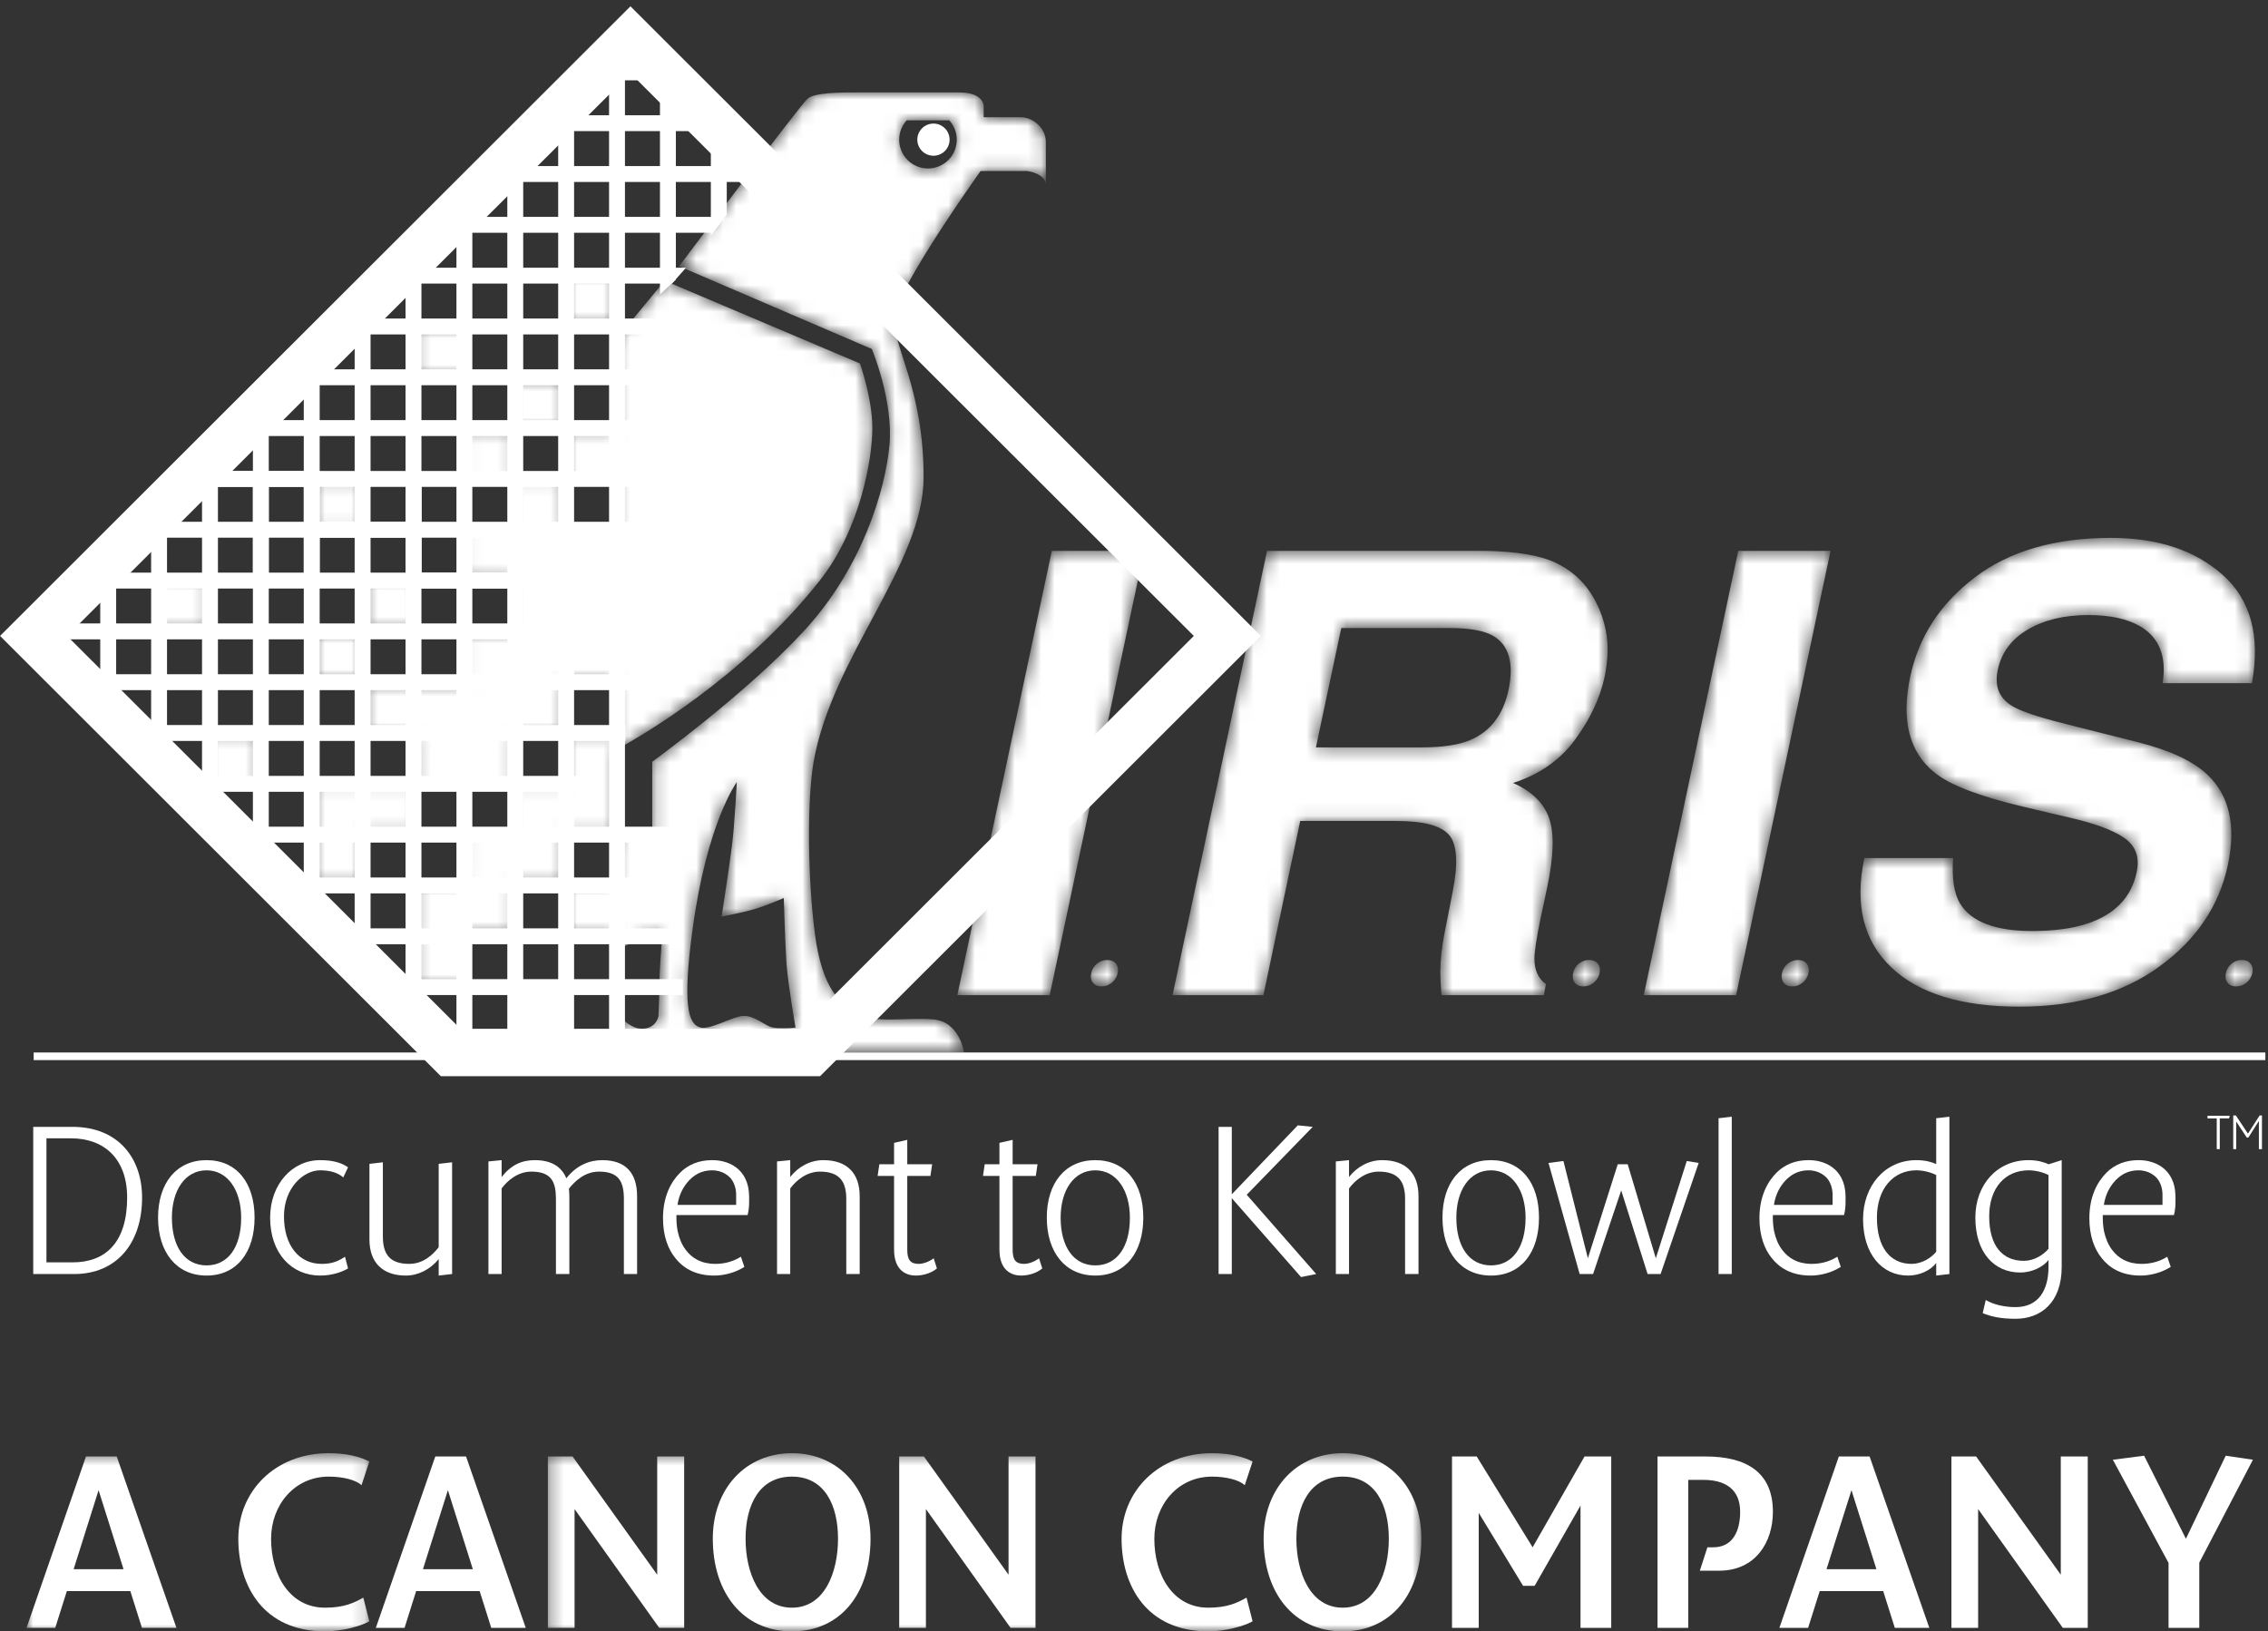 <svg width="171" height="123" viewBox="0 0 171 123" fill="none" xmlns="http://www.w3.org/2000/svg">
<rect x="0" y="0" width="171" height="123" fill="#333333" stroke="none"/>
<path fill-rule="evenodd" clip-rule="evenodd" d="M5.476 95.187C7.955 95.187 9.587 93.688 9.587 90.299C9.587 87.365 7.84 85.834 5.361 85.834H3.502V95.187H5.476ZM2.506 84.969H5.459C8.95 84.969 10.713 87.365 10.713 90.299C10.713 93.753 8.788 96.067 5.59 96.067H2.506V84.969Z" fill="white"/>
<path fill-rule="evenodd" clip-rule="evenodd" d="M15.573 95.415C17.204 95.415 18.183 94.031 18.183 91.814C18.183 89.777 17.187 88.246 15.573 88.246C13.941 88.246 12.961 89.777 12.961 91.814C12.961 94.014 13.941 95.415 15.573 95.415ZM15.573 96.182C13.305 96.182 11.917 94.422 11.917 91.814C11.917 89.206 13.305 87.479 15.573 87.479C17.857 87.479 19.194 89.206 19.194 91.814C19.194 94.422 17.857 96.182 15.573 96.182Z" fill="white"/>
<path fill-rule="evenodd" clip-rule="evenodd" d="M24.136 96.182C22.015 96.182 20.367 94.536 20.367 91.814C20.367 89.32 22.015 87.479 24.136 87.479C25.132 87.479 25.767 87.691 26.241 88.017L25.882 88.782C25.475 88.425 24.887 88.246 24.136 88.246C22.896 88.246 21.411 89.549 21.411 91.716C21.411 93.884 22.521 95.301 24.251 95.301C25.034 95.301 25.491 95.105 26.012 94.763L26.241 95.643C25.898 95.855 25.132 96.182 24.136 96.182Z" fill="white"/>
<path fill-rule="evenodd" clip-rule="evenodd" d="M30.596 96.182C28.85 96.182 27.855 95.203 27.855 93.46V87.756L28.867 87.642V93.231C28.867 94.536 29.355 95.301 30.857 95.301C31.885 95.301 32.602 94.65 33.076 94.047V87.756L34.087 87.642V96.067L33.076 96.182V94.942C32.439 95.709 31.558 96.182 30.596 96.182Z" fill="white"/>
<path fill-rule="evenodd" clip-rule="evenodd" d="M36.826 87.577L37.821 87.479V88.75C38.539 87.838 39.338 87.479 40.317 87.479C41.525 87.479 42.324 87.936 42.699 88.847C43.466 87.871 44.428 87.479 45.407 87.479C47.17 87.479 48.035 88.442 48.035 90.201V96.067H47.039V90.413C47.039 89.108 46.664 88.344 45.163 88.344C44.136 88.344 43.384 89.01 42.895 89.63C42.912 89.826 42.928 90.005 42.928 90.201V96.067H41.916V90.413C41.916 89.108 41.573 88.344 40.057 88.344C39.061 88.344 38.261 89.01 37.821 89.614V96.067H36.826V87.577Z" fill="white"/>
<path fill-rule="evenodd" clip-rule="evenodd" d="M55.503 90.087C55.503 89.581 55.34 89.141 55.079 88.831C54.949 88.701 54.524 88.246 53.676 88.246C53.3 88.246 52.958 88.327 52.632 88.49C52.322 88.652 52.028 88.896 51.784 89.206C51.408 89.679 51.179 90.218 51.081 90.852H55.503V90.087ZM53.839 96.182C52.354 96.182 51.441 95.546 50.902 94.844C50.38 94.194 49.988 93.215 49.988 91.863C49.988 90.234 50.576 89.125 51.278 88.425C51.913 87.789 52.73 87.479 53.693 87.479C54.818 87.479 55.471 87.952 55.781 88.278C56.466 89.01 56.482 89.875 56.482 90.413C56.482 90.852 56.482 91.162 56.368 91.618H51V91.814C51 92.173 51.032 92.516 51.098 92.856C51.212 93.362 51.392 93.835 51.702 94.243C52.175 94.877 52.877 95.301 53.937 95.301C54.443 95.301 55.16 95.203 55.863 94.763L56.123 95.529C55.52 95.904 54.982 96.035 54.737 96.084C54.443 96.149 54.149 96.182 53.839 96.182Z" fill="white"/>
<path fill-rule="evenodd" clip-rule="evenodd" d="M58.586 87.577L59.581 87.479V88.75C60.184 87.969 61.098 87.479 62.077 87.479C63.84 87.479 64.818 88.442 64.818 90.201V96.067H63.807V90.413C63.807 89.108 63.317 88.344 61.816 88.344C60.821 88.344 60.021 89.01 59.581 89.614V96.067H58.586V87.577Z" fill="white"/>
<path fill-rule="evenodd" clip-rule="evenodd" d="M69.041 96.182C68.389 96.182 67.41 95.856 67.41 94.227V88.668H66.17L66.3 87.789H67.41V86.176L68.405 85.948V87.789H70.281L70.15 88.668H68.405V94.227C68.405 94.991 68.634 95.301 69.27 95.301C69.662 95.301 70.134 95.089 70.396 94.877L70.641 95.644C70.265 95.97 69.645 96.182 69.041 96.182Z" fill="white"/>
<path fill-rule="evenodd" clip-rule="evenodd" d="M76.986 96.182C76.333 96.182 75.354 95.856 75.354 94.227V88.668H74.114L74.245 87.789H75.354V86.176L76.35 85.948V87.789H78.226L78.095 88.668H76.35V94.227C76.35 94.991 76.578 95.301 77.214 95.301C77.606 95.301 78.079 95.089 78.34 94.877L78.585 95.644C78.209 95.97 77.59 96.182 76.986 96.182Z" fill="white"/>
<path fill-rule="evenodd" clip-rule="evenodd" d="M82.58 95.415C84.211 95.415 85.19 94.031 85.19 91.814C85.19 89.777 84.195 88.246 82.58 88.246C80.948 88.246 79.969 89.777 79.969 91.814C79.969 94.014 80.948 95.415 82.58 95.415ZM82.58 96.182C80.312 96.182 78.925 94.422 78.925 91.814C78.925 89.206 80.312 87.479 82.58 87.479C84.864 87.479 86.201 89.206 86.201 91.814C86.201 94.422 84.864 96.182 82.58 96.182Z" fill="white"/>
<path fill-rule="evenodd" clip-rule="evenodd" d="M92.873 90.348V96.067H91.878V84.969H92.873V90.054L97.849 84.855L98.975 84.969L93.999 90.087L99.236 96.067L98.094 96.296L92.873 90.348Z" fill="white"/>
<path fill-rule="evenodd" clip-rule="evenodd" d="M100.718 87.577L101.713 87.479V88.75C102.317 87.969 103.23 87.479 104.209 87.479C105.972 87.479 106.951 88.442 106.951 90.201V96.067H105.939V90.413C105.939 89.108 105.449 88.344 103.949 88.344C102.954 88.344 102.153 89.01 101.713 89.614V96.067H100.718V87.577Z" fill="white"/>
<path fill-rule="evenodd" clip-rule="evenodd" d="M112.414 95.415C114.045 95.415 115.024 94.031 115.024 91.814C115.024 89.777 114.028 88.246 112.414 88.246C110.782 88.246 109.803 89.777 109.803 91.814C109.803 94.014 110.782 95.415 112.414 95.415ZM112.414 96.182C110.146 96.182 108.758 94.422 108.758 91.814C108.758 89.206 110.146 87.479 112.414 87.479C114.698 87.479 116.035 89.206 116.035 91.814C116.035 94.422 114.698 96.182 112.414 96.182Z" fill="white"/>
<path fill-rule="evenodd" clip-rule="evenodd" d="M116.752 87.691L117.877 87.544L119.721 94.877L121.973 87.789H122.723L124.844 94.877L127.177 87.544L128.075 87.691L125.203 96.067H124.224L122.234 89.761L120.113 96.067H119.101L116.752 87.691Z" fill="white"/>
<path fill-rule="evenodd" clip-rule="evenodd" d="M129.574 84.319L130.569 84.205V96.067H129.574V84.319Z" fill="white"/>
<path fill-rule="evenodd" clip-rule="evenodd" d="M138.171 90.087C138.171 89.581 138.007 89.141 137.746 88.831C137.616 88.701 137.192 88.246 136.343 88.246C135.968 88.246 135.625 88.327 135.299 88.49C134.989 88.652 134.695 88.896 134.451 89.206C134.075 89.679 133.847 90.218 133.749 90.852H138.171V90.087ZM136.507 96.182C135.022 96.182 134.108 95.546 133.569 94.844C133.048 94.194 132.656 93.215 132.656 91.863C132.656 90.234 133.243 89.125 133.945 88.425C134.581 87.789 135.397 87.479 136.36 87.479C137.486 87.479 138.138 87.952 138.448 88.278C139.133 89.01 139.15 89.875 139.15 90.413C139.15 90.852 139.15 91.162 139.035 91.618H133.667V91.814C133.667 92.173 133.7 92.516 133.765 92.856C133.879 93.362 134.059 93.835 134.369 94.243C134.842 94.877 135.544 95.301 136.605 95.301C137.11 95.301 137.828 95.203 138.53 94.763L138.79 95.529C138.187 95.904 137.649 96.035 137.404 96.084C137.11 96.149 136.816 96.182 136.507 96.182Z" fill="white"/>
<path fill-rule="evenodd" clip-rule="evenodd" d="M144.124 95.301C144.891 95.301 145.593 94.86 145.984 94.389V88.603C145.577 88.393 145.005 88.246 144.484 88.246C142.737 88.246 141.514 89.647 141.514 91.814C141.514 94.031 142.493 95.301 144.124 95.301ZM143.863 96.182C141.873 96.182 140.469 94.536 140.469 91.928C140.469 89.418 142.118 87.479 144.484 87.479C145.185 87.479 145.641 87.626 145.984 87.773V84.319L146.979 84.205V96.067L145.984 96.182V95.236C145.577 95.774 144.76 96.182 143.863 96.182Z" fill="white"/>
<path fill-rule="evenodd" clip-rule="evenodd" d="M152.59 95.072C153.356 95.072 154.059 94.634 154.451 94.161V88.603C154.043 88.392 153.471 88.246 152.95 88.246C151.204 88.246 149.979 89.549 149.979 91.716C149.979 93.916 150.959 95.072 152.59 95.072ZM151.97 99.44C150.845 99.44 150.126 99.277 149.49 99.016L149.719 98.023C150.29 98.365 151.105 98.561 151.97 98.561C153.7 98.561 154.451 97.272 154.451 95.529V95.007C154.059 95.529 153.194 95.953 152.329 95.953C150.339 95.953 148.935 94.438 148.935 91.814C148.935 89.32 150.584 87.479 152.95 87.479C153.651 87.479 154.123 87.642 154.467 87.789L155.445 87.479V95.529C155.445 98.267 153.83 99.44 151.97 99.44Z" fill="white"/>
<path fill-rule="evenodd" clip-rule="evenodd" d="M163.045 90.087C163.045 89.581 162.883 89.141 162.621 88.831C162.491 88.701 162.067 88.246 161.218 88.246C160.843 88.246 160.499 88.327 160.175 88.49C159.864 88.652 159.57 88.896 159.326 89.206C158.951 89.679 158.722 90.218 158.624 90.852H163.045V90.087ZM161.382 96.182C159.896 96.182 158.984 95.546 158.445 94.844C157.922 94.194 157.531 93.215 157.531 91.863C157.531 90.234 158.119 89.125 158.82 88.425C159.456 87.789 160.273 87.479 161.235 87.479C162.36 87.479 163.012 87.952 163.323 88.278C164.008 89.01 164.025 89.875 164.025 90.413C164.025 90.852 164.025 91.162 163.91 91.618H158.542V91.814C158.542 92.173 158.574 92.516 158.64 92.856C158.755 93.362 158.935 93.835 159.244 94.243C159.718 94.877 160.419 95.301 161.48 95.301C161.985 95.301 162.703 95.203 163.405 94.763L163.666 95.529C163.061 95.904 162.524 96.035 162.278 96.084C161.985 96.149 161.692 96.182 161.382 96.182Z" fill="white"/>
<path fill-rule="evenodd" clip-rule="evenodd" d="M167.136 84.331H166.438V84.133H168.117L168.062 84.331H167.364V86.647H167.136V84.331Z" fill="white"/>
<path fill-rule="evenodd" clip-rule="evenodd" d="M168.379 84.109H168.577L169.488 85.479L170.37 84.109H170.545V86.647H170.313V84.525L169.515 85.779H169.402L168.604 84.568V86.647H168.379V84.109Z" fill="white"/>
<path fill-rule="evenodd" clip-rule="evenodd" d="M92.538 47.952L47.534 3L2.531 47.952L33.977 79.362H61.092L92.538 47.952Z" stroke="white" stroke-width="3.572"/>
<path fill-rule="evenodd" clip-rule="evenodd" d="M2.539 79.935H170.801V79.362H2.539V79.935Z" fill="white"/>
<path fill-rule="evenodd" clip-rule="evenodd" d="M50.96 66.689H21.737L21.892 66.844H50.96V66.689Z" fill="white"/>
<path fill-rule="evenodd" clip-rule="evenodd" d="M50.96 66.689H21.737L21.892 66.844H50.96V66.689Z" stroke="white" stroke-width="1.046"/>
<path fill-rule="evenodd" clip-rule="evenodd" d="M50.96 62.858H17.901L18.054 63.013H50.96V62.858Z" fill="white"/>
<path fill-rule="evenodd" clip-rule="evenodd" d="M50.96 62.858H17.901L18.054 63.013H50.96V62.858Z" stroke="white" stroke-width="1.046"/>
<path fill-rule="evenodd" clip-rule="evenodd" d="M50.96 70.523H25.575L25.728 70.678H50.96V70.523Z" fill="white"/>
<path fill-rule="evenodd" clip-rule="evenodd" d="M50.96 70.523H25.575L25.728 70.678H50.96V70.523Z" stroke="white" stroke-width="1.046"/>
<path fill-rule="evenodd" clip-rule="evenodd" d="M43.396 59.026H14.065L14.218 59.18H43.396V59.026Z" fill="white"/>
<path fill-rule="evenodd" clip-rule="evenodd" d="M43.396 59.026H14.065L14.218 59.18H43.396V59.026Z" stroke="white" stroke-width="1.046"/>
<path fill-rule="evenodd" clip-rule="evenodd" d="M46.632 55.194H10.229L10.382 55.347H46.632V55.194Z" fill="white"/>
<path fill-rule="evenodd" clip-rule="evenodd" d="M46.632 55.194H10.229L10.382 55.347H46.632V55.194Z" stroke="white" stroke-width="1.046"/>
<path fill-rule="evenodd" clip-rule="evenodd" d="M50.96 51.363H6.391L6.546 51.515H50.96V51.363Z" fill="white"/>
<path fill-rule="evenodd" clip-rule="evenodd" d="M50.96 51.363H6.391L6.546 51.515H50.96V51.363Z" stroke="white" stroke-width="1.046"/>
<path fill-rule="evenodd" clip-rule="evenodd" d="M52.956 47.531H3.396L3.245 47.684H52.956V47.531Z" fill="white"/>
<path fill-rule="evenodd" clip-rule="evenodd" d="M52.956 47.531H3.396L3.245 47.684H52.956V47.531Z" stroke="white" stroke-width="1.046"/>
<path fill-rule="evenodd" clip-rule="evenodd" d="M52.956 43.7H7.234L7.079 43.853H52.956V43.7Z" fill="white"/>
<path fill-rule="evenodd" clip-rule="evenodd" d="M52.956 43.7H7.234L7.079 43.853H52.956V43.7Z" stroke="white" stroke-width="1.046"/>
<path fill-rule="evenodd" clip-rule="evenodd" d="M52.956 39.867H11.07L10.917 40.02H52.956V39.867Z" fill="white"/>
<path fill-rule="evenodd" clip-rule="evenodd" d="M52.956 39.867H11.07L10.917 40.02H52.956V39.867Z" stroke="white" stroke-width="1.046"/>
<path fill-rule="evenodd" clip-rule="evenodd" d="M52.956 36.035H14.906L14.753 36.188H52.956V36.035Z" fill="white"/>
<path fill-rule="evenodd" clip-rule="evenodd" d="M52.956 36.035H14.906L14.753 36.188H52.956V36.035Z" stroke="white" stroke-width="1.046"/>
<path fill-rule="evenodd" clip-rule="evenodd" d="M52.956 32.203H18.744L18.589 32.357H52.956V32.203Z" fill="white"/>
<path fill-rule="evenodd" clip-rule="evenodd" d="M52.956 32.203H18.744L18.589 32.357H52.956V32.203Z" stroke="white" stroke-width="1.046"/>
<path fill-rule="evenodd" clip-rule="evenodd" d="M52.956 28.372H22.58L22.427 28.525H52.956V28.372Z" fill="white"/>
<path fill-rule="evenodd" clip-rule="evenodd" d="M52.956 28.372H22.58L22.427 28.525H52.956V28.372Z" stroke="white" stroke-width="1.046"/>
<path fill-rule="evenodd" clip-rule="evenodd" d="M49.294 24.541H26.416L26.263 24.694H49.294V24.541Z" fill="white"/>
<path fill-rule="evenodd" clip-rule="evenodd" d="M49.294 24.541H26.416L26.263 24.694H49.294V24.541Z" stroke="white" stroke-width="1.046"/>
<path fill-rule="evenodd" clip-rule="evenodd" d="M50.564 20.708H30.254L30.099 20.861H50.429L50.564 20.708Z" fill="white"/>
<path fill-rule="evenodd" clip-rule="evenodd" d="M50.564 20.708H30.254L30.099 20.861H50.429L50.564 20.708Z" stroke="white" stroke-width="1.046"/>
<path fill-rule="evenodd" clip-rule="evenodd" d="M53.612 16.877H34.087L33.936 17.029H53.497C53.536 16.979 53.575 16.927 53.612 16.877Z" fill="white"/>
<path fill-rule="evenodd" clip-rule="evenodd" d="M53.612 16.877H34.087L33.936 17.029H53.497C53.536 16.979 53.575 16.927 53.612 16.877Z" stroke="white" stroke-width="1.046"/>
<path fill-rule="evenodd" clip-rule="evenodd" d="M56.515 13.045H37.923L37.772 13.198H56.398C56.437 13.146 56.476 13.095 56.515 13.045Z" fill="white"/>
<path fill-rule="evenodd" clip-rule="evenodd" d="M56.515 13.045H37.923L37.772 13.198H56.398C56.437 13.146 56.476 13.095 56.515 13.045Z" stroke="white" stroke-width="1.046"/>
<path fill-rule="evenodd" clip-rule="evenodd" d="M53.308 9.213H41.761L41.608 9.365H53.463L53.308 9.213Z" fill="white"/>
<path fill-rule="evenodd" clip-rule="evenodd" d="M53.308 9.213H41.761L41.608 9.365H53.463L53.308 9.213Z" stroke="white" stroke-width="1.046"/>
<path fill-rule="evenodd" clip-rule="evenodd" d="M49.472 5.381H45.597L45.444 5.533H49.625L49.472 5.381Z" fill="white"/>
<path fill-rule="evenodd" clip-rule="evenodd" d="M49.472 5.381H45.597L45.444 5.533H49.625L49.472 5.381Z" stroke="white" stroke-width="1.046"/>
<path fill-rule="evenodd" clip-rule="evenodd" d="M50.96 74.356H29.411L29.564 74.507H50.96V74.356Z" fill="white"/>
<path fill-rule="evenodd" clip-rule="evenodd" d="M50.96 74.356H29.411L29.564 74.507H50.96V74.356Z" stroke="white" stroke-width="1.046"/>
<path fill-rule="evenodd" clip-rule="evenodd" d="M33.246 78.187L33.401 78.341H61.67L61.823 78.187H33.246Z" fill="white"/>
<path fill-rule="evenodd" clip-rule="evenodd" d="M33.246 78.187L33.401 78.341H61.67L61.823 78.187H33.246Z" stroke="white" stroke-width="1.046"/>
<path fill-rule="evenodd" clip-rule="evenodd" d="M11.917 39.021V56.881L12.07 57.034V38.868L11.917 39.021Z" fill="white"/>
<path fill-rule="evenodd" clip-rule="evenodd" d="M11.917 39.021V56.881L12.07 57.034V38.868L11.917 39.021Z" stroke="white" stroke-width="1.046"/>
<path fill-rule="evenodd" clip-rule="evenodd" d="M15.755 35.19V60.713L15.909 60.867V35.036L15.755 35.19Z" fill="white"/>
<path fill-rule="evenodd" clip-rule="evenodd" d="M15.755 35.19V60.713L15.909 60.867V35.036L15.755 35.19Z" stroke="white" stroke-width="1.046"/>
<path fill-rule="evenodd" clip-rule="evenodd" d="M8.081 42.853V53.05L8.235 53.204V42.701L8.081 42.853Z" fill="white"/>
<path fill-rule="evenodd" clip-rule="evenodd" d="M8.081 42.853V53.05L8.235 53.204V42.701L8.081 42.853Z" stroke="white" stroke-width="1.046"/>
<path fill-rule="evenodd" clip-rule="evenodd" d="M19.591 31.358V64.544L19.742 64.697V31.204L19.591 31.358Z" fill="white"/>
<path fill-rule="evenodd" clip-rule="evenodd" d="M19.591 31.358V64.544L19.742 64.697V31.204L19.591 31.358Z" stroke="white" stroke-width="1.046"/>
<path fill-rule="evenodd" clip-rule="evenodd" d="M23.427 27.525V68.378L23.58 68.531V27.372L23.427 27.525Z" fill="white"/>
<path fill-rule="evenodd" clip-rule="evenodd" d="M23.427 27.525V68.378L23.58 68.531V27.372L23.427 27.525Z" stroke="white" stroke-width="1.046"/>
<path fill-rule="evenodd" clip-rule="evenodd" d="M27.263 23.694V72.209L27.416 72.362V23.541L27.263 23.694Z" fill="white"/>
<path fill-rule="evenodd" clip-rule="evenodd" d="M27.263 23.694V72.209L27.416 72.362V23.541L27.263 23.694Z" stroke="white" stroke-width="1.046"/>
<path fill-rule="evenodd" clip-rule="evenodd" d="M31.099 19.862V76.042L31.252 76.195V19.709L31.099 19.862Z" fill="white"/>
<path fill-rule="evenodd" clip-rule="evenodd" d="M31.099 19.862V76.042L31.252 76.195V19.709L31.099 19.862Z" stroke="white" stroke-width="1.046"/>
<path fill-rule="evenodd" clip-rule="evenodd" d="M4.244 46.686V49.217L4.397 49.371V46.532L4.244 46.686Z" fill="white"/>
<path fill-rule="evenodd" clip-rule="evenodd" d="M4.244 46.686V49.217L4.397 49.371V46.532L4.244 46.686Z" stroke="white" stroke-width="1.046"/>
<path fill-rule="evenodd" clip-rule="evenodd" d="M34.937 16.029V79.362H35.09V15.876L34.937 16.029Z" fill="white"/>
<path fill-rule="evenodd" clip-rule="evenodd" d="M34.937 16.029V79.362H35.09V15.876L34.937 16.029Z" stroke="white" stroke-width="1.046"/>
<path fill-rule="evenodd" clip-rule="evenodd" d="M38.773 12.197V79.362H38.926V12.045L38.773 12.197Z" fill="white"/>
<path fill-rule="evenodd" clip-rule="evenodd" d="M38.773 12.197V79.362H38.926V12.045L38.773 12.197Z" stroke="white" stroke-width="1.046"/>
<path fill-rule="evenodd" clip-rule="evenodd" d="M42.608 8.366V79.362H42.762V8.213L42.608 8.366Z" fill="white"/>
<path fill-rule="evenodd" clip-rule="evenodd" d="M42.608 8.366V79.362H42.762V8.213L42.608 8.366Z" stroke="white" stroke-width="1.046"/>
<path fill-rule="evenodd" clip-rule="evenodd" d="M46.444 4.533V79.362H46.597V4.38L46.444 4.533Z" fill="white"/>
<path fill-rule="evenodd" clip-rule="evenodd" d="M46.444 4.533V79.362H46.597V4.38L46.444 4.533Z" stroke="white" stroke-width="1.046"/>
<path fill-rule="evenodd" clip-rule="evenodd" d="M50.435 20.854V6.342L50.282 6.188V20.997L50.435 20.854Z" fill="white"/>
<path fill-rule="evenodd" clip-rule="evenodd" d="M50.435 20.854V6.342L50.282 6.188V20.997L50.435 20.854Z" stroke="white" stroke-width="1.046"/>
<path fill-rule="evenodd" clip-rule="evenodd" d="M54.273 16.004V10.175L54.118 10.021V16.207C54.169 16.14 54.22 16.072 54.273 16.004Z" fill="white"/>
<path fill-rule="evenodd" clip-rule="evenodd" d="M54.273 16.004V10.175L54.118 10.021V16.207C54.169 16.14 54.22 16.072 54.273 16.004Z" stroke="white" stroke-width="1.046"/>
<path fill-rule="evenodd" clip-rule="evenodd" d="M15.755 36.035V36.188H19.591V43.852H19.742V36.188H23.58V36.035H15.755Z" fill="white"/>
<path fill-rule="evenodd" clip-rule="evenodd" d="M15.755 36.035V36.188H19.591V43.852H19.742V36.188H23.58V36.035H15.755Z" stroke="white" stroke-width="1.046"/>
<path fill-rule="evenodd" clip-rule="evenodd" d="M23.427 36.035V43.852H23.58V40.02H31.099V43.852H31.252V36.035H31.099V39.867H23.58V36.035H23.427Z" fill="white"/>
<path fill-rule="evenodd" clip-rule="evenodd" d="M23.427 36.035V43.852H23.58V40.02H31.099V43.852H31.252V36.035H31.099V39.867H23.58V36.035H23.427Z" stroke="white" stroke-width="1.046"/>
<path fill-rule="evenodd" clip-rule="evenodd" d="M31.099 36.035V43.852H38.926V43.7H31.252V36.035H31.099Z" fill="white"/>
<path fill-rule="evenodd" clip-rule="evenodd" d="M31.099 36.035V43.852H38.926V43.7H31.252V36.035H31.099Z" stroke="white" stroke-width="1.046"/>
<path fill-rule="evenodd" clip-rule="evenodd" d="M38.856 78.2H42.692V74.368H38.856V78.2Z" fill="white"/>
<mask id="mask0" mask-type="alpha" maskUnits="userSpaceOnUse" x="11" y="20" width="55" height="55">
<path d="M15.855 59.047H19.691V55.215H15.855V59.047ZM27.375 47.593H31.213V43.762H27.375V47.593ZM64.836 27.406L50.113 21.165L46.287 25.794V32.262H42.704V36.093H46.287V39.926H42.704V36.093H38.867V39.926H35.031V43.758H38.867V43.777H38.856V47.583H35.031V51.406H27.375V47.593H23.537V51.425H27.375V55.239H31.184V59.043H38.856V55.247H38.867V55.213H42.692V51.415H42.721V51.422H46.287V55.227H42.708V59.051H38.856V62.885H35.037V66.716H31.199V74.38H35.037V70.547H38.873V66.716H42.708V62.885H46.546V56.481C48.061 55.662 56.005 51.156 61.827 43.75C64.897 39.842 65.773 34.543 65.773 32.281C65.773 30.019 64.836 27.406 64.836 27.406ZM11.995 47.593H15.831V43.762H11.995V47.593ZM23.549 39.961H27.385V36.13H23.549V39.961ZM42.692 24.616H46.528V20.786H42.692V24.616ZM38.856 32.271H42.692V28.44H38.856V32.271ZM31.193 28.448H35.031V24.616H31.193V28.448ZM35.02 36.104H38.856V32.271H35.02V36.104ZM23.511 66.71H27.347V62.877H31.184V59.043H23.511V66.71Z" fill="white"/>
</mask>
<g mask="url(#mask0)">
<path fill-rule="evenodd" clip-rule="evenodd" d="M15.855 59.047H19.691V55.215H15.855V59.047ZM27.375 47.593H31.213V43.762H27.375V47.593ZM64.836 27.406L50.113 21.165L46.287 25.794V32.262H42.704V36.093H46.287V39.926H42.704V36.093H38.867V39.926H35.031V43.758H38.867V43.777H38.856V47.583H35.031V51.406H27.375V47.593H23.537V51.425H27.375V55.239H31.184V59.043H38.856V55.247H38.867V55.213H42.692V51.415H42.721V51.422H46.287V55.227H42.708V59.051H38.856V62.885H35.037V66.716H31.199V74.38H35.037V70.547H38.873V66.716H42.708V62.885H46.546V56.481C48.061 55.662 56.005 51.156 61.827 43.75C64.897 39.842 65.773 34.543 65.773 32.281C65.773 30.019 64.836 27.406 64.836 27.406ZM11.995 47.593H15.831V43.762H11.995V47.593ZM23.549 39.961H27.385V36.13H23.549V39.961ZM42.692 24.616H46.528V20.786H42.692V24.616ZM38.856 32.271H42.692V28.44H38.856V32.271ZM31.193 28.448H35.031V24.616H31.193V28.448ZM35.02 36.104H38.856V32.271H35.02V36.104ZM23.511 66.71H27.347V62.877H31.184V59.043H23.511V66.71Z" fill="white"/>
</g>
<path fill-rule="evenodd" clip-rule="evenodd" d="M71.595 10.531C71.595 9.86 71.052 9.318 70.38 9.318C69.711 9.318 69.163 9.86 69.163 10.531C69.163 11.201 69.711 11.743 70.38 11.743C71.052 11.743 71.595 11.201 71.595 10.531Z" fill="white"/>
<mask id="mask1" mask-type="alpha" maskUnits="userSpaceOnUse" x="72" y="40" width="99" height="36">
<path d="M169.03 72.385C168.739 72.385 168.482 72.478 168.254 72.664C168.026 72.852 167.882 73.088 167.822 73.378C167.76 73.667 167.8 73.906 167.949 74.095C168.096 74.285 168.315 74.381 168.604 74.381C168.893 74.381 169.152 74.285 169.38 74.095C169.61 73.906 169.756 73.667 169.819 73.378C169.88 73.088 169.835 72.852 169.686 72.664C169.537 72.478 169.318 72.385 169.03 72.385ZM135.561 72.385C135.274 72.385 135.015 72.478 134.788 72.664C134.559 72.852 134.416 73.088 134.355 73.378C134.292 73.667 134.335 73.906 134.482 74.095C134.629 74.285 134.847 74.381 135.137 74.381C135.427 74.381 135.686 74.285 135.915 74.095C136.143 73.906 136.29 73.667 136.354 73.378C136.413 73.088 136.368 72.852 136.219 72.664C136.07 72.478 135.851 72.385 135.561 72.385ZM123.931 75.041H130.897L138.02 41.535H131.056L123.931 75.041ZM166.421 58.403C165.344 57.387 163.606 56.576 161.211 55.97L155.725 54.584C153.602 54.053 152.244 53.591 151.652 53.196C150.711 52.605 150.37 51.712 150.627 50.514C150.901 49.211 151.655 48.196 152.892 47.469C154.129 46.741 155.649 46.377 157.456 46.377C159.079 46.377 160.377 46.658 161.346 47.218C162.802 48.067 163.372 49.5 163.054 51.514H169.79C170.428 47.954 169.698 45.237 167.603 43.365C165.512 41.493 162.698 40.558 159.162 40.558C154.928 40.558 151.507 41.551 148.898 43.536C146.287 45.52 144.664 48.014 144.027 51.014C143.329 54.303 143.944 56.72 145.871 58.266C147.01 59.19 149.239 60.046 152.563 60.834L155.954 61.631C157.94 62.083 159.353 62.607 160.188 63.199C161.037 63.804 161.339 64.661 161.096 65.766C160.702 67.662 159.451 68.957 157.342 69.654C156.233 70.017 154.854 70.201 153.2 70.201C150.438 70.201 148.633 69.509 147.782 68.131C147.328 67.373 147.153 66.229 147.259 64.699H140.567C139.826 68.184 140.492 70.925 142.57 72.917C144.65 74.909 147.874 75.906 152.244 75.906C156.523 75.906 160.051 74.895 162.828 72.87C165.601 70.847 167.316 68.304 167.97 65.244C168.607 62.259 168.092 59.979 166.421 58.403ZM113.736 52.037C113.328 53.917 112.354 55.175 110.823 55.811C109.96 56.174 108.737 56.355 107.159 56.355H99.216L101.128 47.355H109.276C110.793 47.355 111.893 47.551 112.575 47.946C113.773 48.643 114.161 50.007 113.736 52.037ZM119.949 44.741C119.281 43.71 118.373 42.93 117.217 42.399C116.066 41.869 114.32 41.581 111.983 41.535H95.529L88.406 75.041H95.257L98.032 61.904H105.271C107.332 61.904 108.665 62.259 109.264 62.97C109.864 63.684 109.952 65.107 109.525 67.244L108.913 70.36C108.714 71.345 108.606 72.305 108.594 73.245C108.594 73.7 108.625 74.299 108.684 75.041H116.399L116.558 74.201C115.98 73.791 115.692 73.155 115.692 72.291C115.692 71.746 115.851 70.708 116.17 69.177L116.65 66.926C117.15 64.577 117.199 62.832 116.797 61.688C116.394 60.544 115.49 59.661 114.077 59.039C116.066 58.403 117.623 57.315 118.754 55.776C119.883 54.239 120.624 52.673 120.973 51.082C121.247 49.764 121.28 48.59 121.077 47.559C120.871 46.529 120.496 45.589 119.949 44.741ZM83.482 72.385C83.192 72.385 82.935 72.478 82.707 72.664C82.478 72.852 82.335 73.088 82.276 73.378C82.21 73.667 82.253 73.906 82.4 74.095C82.549 74.285 82.766 74.381 83.056 74.381C83.345 74.381 83.605 74.285 83.833 74.095C84.064 73.906 84.209 73.667 84.272 73.378C84.334 73.088 84.286 72.852 84.139 72.664C83.99 72.478 83.77 72.385 83.482 72.385ZM72.179 75.041H79.144L86.267 41.535H79.303L72.179 75.041ZM119.812 72.385C119.522 72.385 119.265 72.478 119.036 72.664C118.809 72.852 118.665 73.088 118.605 73.378C118.542 73.667 118.583 73.906 118.732 74.095C118.879 74.285 119.097 74.381 119.387 74.381C119.677 74.381 119.934 74.285 120.163 74.095C120.394 73.906 120.539 73.667 120.602 73.378C120.663 73.088 120.618 72.852 120.469 72.664C120.32 72.478 120.102 72.385 119.812 72.385Z" fill="white"/>
</mask>
<g mask="url(#mask1)">
<path fill-rule="evenodd" clip-rule="evenodd" d="M169.03 72.385C168.739 72.385 168.482 72.478 168.254 72.664C168.026 72.852 167.882 73.088 167.822 73.378C167.76 73.667 167.8 73.906 167.949 74.095C168.096 74.285 168.315 74.381 168.604 74.381C168.893 74.381 169.152 74.285 169.38 74.095C169.61 73.906 169.756 73.667 169.819 73.378C169.88 73.088 169.835 72.852 169.686 72.664C169.537 72.478 169.318 72.385 169.03 72.385ZM135.561 72.385C135.274 72.385 135.015 72.478 134.788 72.664C134.559 72.852 134.416 73.088 134.355 73.378C134.292 73.667 134.335 73.906 134.482 74.095C134.629 74.285 134.847 74.381 135.137 74.381C135.427 74.381 135.686 74.285 135.915 74.095C136.143 73.906 136.29 73.667 136.354 73.378C136.413 73.088 136.368 72.852 136.219 72.664C136.07 72.478 135.851 72.385 135.561 72.385ZM123.931 75.041H130.897L138.02 41.535H131.056L123.931 75.041ZM166.421 58.403C165.344 57.387 163.606 56.576 161.211 55.97L155.725 54.584C153.602 54.053 152.244 53.591 151.652 53.196C150.711 52.605 150.37 51.712 150.627 50.514C150.901 49.211 151.655 48.196 152.892 47.469C154.129 46.741 155.649 46.377 157.456 46.377C159.079 46.377 160.377 46.658 161.346 47.218C162.802 48.067 163.372 49.5 163.054 51.514H169.79C170.428 47.954 169.698 45.237 167.603 43.365C165.512 41.493 162.698 40.558 159.162 40.558C154.928 40.558 151.507 41.551 148.898 43.536C146.287 45.52 144.664 48.014 144.027 51.014C143.329 54.303 143.944 56.72 145.871 58.266C147.01 59.19 149.239 60.046 152.563 60.834L155.954 61.631C157.94 62.083 159.353 62.607 160.188 63.199C161.037 63.804 161.339 64.661 161.096 65.766C160.702 67.662 159.451 68.957 157.342 69.654C156.233 70.017 154.854 70.201 153.2 70.201C150.438 70.201 148.633 69.509 147.782 68.131C147.328 67.373 147.153 66.229 147.259 64.699H140.567C139.826 68.184 140.492 70.925 142.57 72.917C144.65 74.909 147.874 75.906 152.244 75.906C156.523 75.906 160.051 74.895 162.828 72.87C165.601 70.847 167.316 68.304 167.97 65.244C168.607 62.259 168.092 59.979 166.421 58.403ZM113.736 52.037C113.328 53.917 112.354 55.175 110.823 55.811C109.96 56.174 108.737 56.355 107.159 56.355H99.216L101.128 47.355H109.276C110.793 47.355 111.893 47.551 112.575 47.946C113.773 48.643 114.161 50.007 113.736 52.037ZM119.949 44.741C119.281 43.71 118.373 42.93 117.217 42.399C116.066 41.869 114.32 41.581 111.983 41.535H95.529L88.406 75.041H95.257L98.032 61.904H105.271C107.332 61.904 108.665 62.259 109.264 62.97C109.864 63.684 109.952 65.107 109.525 67.244L108.913 70.36C108.714 71.345 108.606 72.305 108.594 73.245C108.594 73.7 108.625 74.299 108.684 75.041H116.399L116.558 74.201C115.98 73.791 115.692 73.155 115.692 72.291C115.692 71.746 115.851 70.708 116.17 69.177L116.65 66.926C117.15 64.577 117.199 62.832 116.797 61.688C116.394 60.544 115.49 59.661 114.077 59.039C116.066 58.403 117.623 57.315 118.754 55.776C119.883 54.239 120.624 52.673 120.973 51.082C121.247 49.764 121.28 48.59 121.077 47.559C120.871 46.529 120.496 45.589 119.949 44.741ZM83.482 72.385C83.192 72.385 82.935 72.478 82.707 72.664C82.478 72.852 82.335 73.088 82.276 73.378C82.21 73.667 82.253 73.906 82.4 74.095C82.549 74.285 82.766 74.381 83.056 74.381C83.345 74.381 83.605 74.285 83.833 74.095C84.064 73.906 84.209 73.667 84.272 73.378C84.334 73.088 84.286 72.852 84.139 72.664C83.99 72.478 83.77 72.385 83.482 72.385ZM72.179 75.041H79.144L86.267 41.535H79.303L72.179 75.041ZM119.812 72.385C119.522 72.385 119.265 72.478 119.036 72.664C118.809 72.852 118.665 73.088 118.605 73.378C118.542 73.667 118.583 73.906 118.732 74.095C118.879 74.285 119.097 74.381 119.387 74.381C119.677 74.381 119.934 74.285 120.163 74.095C120.394 73.906 120.539 73.667 120.602 73.378C120.663 73.088 120.618 72.852 120.469 72.664C120.32 72.478 120.102 72.385 119.812 72.385Z" fill="white"/>
</g>
<mask id="mask2" mask-type="alpha" maskUnits="userSpaceOnUse" x="42" y="6" width="37" height="74">
<path d="M69.966 12.703C68.767 12.703 67.794 11.732 67.794 10.534C67.794 9.97 68.01 9.46 68.361 9.074H71.57C71.922 9.46 72.138 9.97 72.138 10.534C72.138 11.732 71.166 12.703 69.966 12.703ZM58.105 77.437C57.638 77.278 56.803 76.552 56.023 76.603C55.243 76.654 53.575 77.641 52.846 77.486C51.856 77.278 51.456 75.686 52.222 70.052C53.314 61.989 55.553 58.973 55.553 58.973C55.553 58.973 55.398 62.093 55.188 63.757C54.98 65.421 54.408 69.116 54.408 69.116C54.408 69.116 56.023 68.804 56.907 68.543C57.791 68.284 59.095 67.713 59.095 67.713C59.095 67.713 59.199 71.245 59.301 72.704C59.407 74.16 59.979 77.486 59.979 77.486C59.979 77.486 58.572 77.592 58.105 77.437ZM76.978 8.839H74.167V7.983C74.167 7.983 74.167 6.969 72.32 6.969C69.854 6.969 65.326 6.969 64.483 6.969C63.466 6.969 61.437 6.969 60.89 7.436C60.344 7.903 51.205 20.073 51.205 20.073L65.732 26.314C65.732 26.314 67.371 30.213 67.063 33.569C66.749 36.923 65.03 42.773 60.655 47.532C56.284 52.289 49.176 57.437 49.176 57.437V62.905H46.55V63.68H46.305V66.751H42.682V70.584H46.305V71.791C46.305 71.791 47.612 71.02 48.739 70.564H49.929C49.868 71.33 49.721 73.237 49.721 73.979C49.721 74.915 49.643 76.632 49.643 76.632C49.643 76.632 49.488 77.566 48.394 77.566C47.3 77.566 46.442 76.24 46.442 76.24V79.362H72.683C72.683 79.362 72.373 77.019 70.34 76.862C68.308 76.707 66.046 77.174 64.717 76.472C63.39 75.773 61.984 74.601 61.437 70.388C60.89 66.178 60.851 60.354 61.333 57.515C62.688 49.56 69.637 42.539 69.637 35.986C69.637 29.226 67.293 26.131 67.424 23.947C67.551 21.832 73.932 12.897 73.932 12.897H77.448C77.448 12.897 78.775 13.052 78.854 13.911C78.854 13.911 78.854 11.806 78.854 10.713C78.854 9.621 77.838 8.839 76.978 8.839Z" fill="white"/>
</mask>
<g mask="url(#mask2)">
<path fill-rule="evenodd" clip-rule="evenodd" d="M69.966 12.703C68.767 12.703 67.794 11.732 67.794 10.534C67.794 9.97 68.01 9.46 68.361 9.074H71.57C71.922 9.46 72.138 9.97 72.138 10.534C72.138 11.732 71.166 12.703 69.966 12.703ZM58.105 77.437C57.638 77.278 56.803 76.552 56.023 76.603C55.243 76.654 53.575 77.641 52.846 77.486C51.856 77.278 51.456 75.686 52.222 70.052C53.314 61.989 55.553 58.973 55.553 58.973C55.553 58.973 55.398 62.093 55.188 63.757C54.98 65.421 54.408 69.116 54.408 69.116C54.408 69.116 56.023 68.804 56.907 68.543C57.791 68.284 59.095 67.713 59.095 67.713C59.095 67.713 59.199 71.245 59.301 72.704C59.407 74.16 59.979 77.486 59.979 77.486C59.979 77.486 58.572 77.592 58.105 77.437ZM76.978 8.839H74.167V7.983C74.167 7.983 74.167 6.969 72.32 6.969C69.854 6.969 65.326 6.969 64.483 6.969C63.466 6.969 61.437 6.969 60.89 7.436C60.344 7.903 51.205 20.073 51.205 20.073L65.732 26.314C65.732 26.314 67.371 30.213 67.063 33.569C66.749 36.923 65.03 42.773 60.655 47.532C56.284 52.289 49.176 57.437 49.176 57.437V62.905H46.55V63.68H46.305V66.751H42.682V70.584H46.305V71.791C46.305 71.791 47.612 71.02 48.739 70.564H49.929C49.868 71.33 49.721 73.237 49.721 73.979C49.721 74.915 49.643 76.632 49.643 76.632C49.643 76.632 49.488 77.566 48.394 77.566C47.3 77.566 46.442 76.24 46.442 76.24V79.362H72.683C72.683 79.362 72.373 77.019 70.34 76.862C68.308 76.707 66.046 77.174 64.717 76.472C63.39 75.773 61.984 74.601 61.437 70.388C60.89 66.178 60.851 60.354 61.333 57.515C62.688 49.56 69.637 42.539 69.637 35.986C69.637 29.226 67.293 26.131 67.424 23.947C67.551 21.832 73.932 12.897 73.932 12.897H77.448C77.448 12.897 78.775 13.052 78.854 13.911C78.854 13.911 78.854 11.806 78.854 10.713C78.854 9.621 77.838 8.839 76.978 8.839Z" fill="white"/>
</g>
<mask id="mask3" mask-type="alpha" maskUnits="userSpaceOnUse" x="2" y="109" width="26" height="14">
<path d="M2 109.576H27.847V123H2V109.576Z" fill="white"/>
</mask>
<g mask="url(#mask3)">
<path fill-rule="evenodd" clip-rule="evenodd" d="M5.552 118.323H9.314L7.433 112.365L5.552 118.323ZM9.826 119.973H5.04L4.166 122.744H2L6.483 109.823H8.801L13.302 122.744H10.701L9.826 119.973Z" fill="white"/>
<path fill-rule="evenodd" clip-rule="evenodd" d="M27.847 122.25C27.239 122.611 25.795 123.009 24.504 123.009C19.869 123.009 17.969 119.594 17.969 116.027C17.969 112.441 20.742 109.576 24.789 109.576C26.099 109.576 27.106 109.823 27.847 110.202L27.258 111.986C26.821 111.588 25.852 111.342 24.789 111.342C22.187 111.342 20.439 113.503 20.439 116.027C20.439 118.796 21.863 121.225 24.504 121.225C25.929 121.225 26.688 120.866 27.392 120.466L27.847 122.25Z" fill="white"/>
</g>
<path fill-rule="evenodd" clip-rule="evenodd" d="M31.889 118.323H35.65L33.77 112.365L31.889 118.323ZM36.163 119.973H31.376L30.503 122.744H28.337L32.82 109.823H35.138L39.639 122.744H37.038L36.163 119.973Z" fill="white"/>
<mask id="mask4" mask-type="alpha" maskUnits="userSpaceOnUse" x="41" y="109" width="67" height="14">
<path d="M41.307 109.576H107.164V123H41.307V109.576Z" fill="white"/>
</mask>
<g mask="url(#mask4)">
<path fill-rule="evenodd" clip-rule="evenodd" d="M43.321 113.789V122.744H41.307V109.823H43.169L49.551 118.739V109.823H51.584V122.744H49.703L43.321 113.789Z" fill="white"/>
<path fill-rule="evenodd" clip-rule="evenodd" d="M63.184 116.027C63.184 113.503 62.178 111.342 59.709 111.342C57.239 111.342 56.214 113.503 56.214 116.027C56.214 118.55 57.239 121.225 59.709 121.225C62.178 121.225 63.184 118.55 63.184 116.027ZM65.635 116.027C65.635 120.069 63.45 123.009 59.709 123.009C55.985 123.009 53.743 120.069 53.743 116.027C53.743 112.233 56.232 109.576 59.709 109.576C63.203 109.576 65.635 112.233 65.635 116.027Z" fill="white"/>
<path fill-rule="evenodd" clip-rule="evenodd" d="M69.811 113.789V122.744H67.797V109.823H69.659L76.041 118.739V109.823H78.073V122.744H76.192L69.811 113.789Z" fill="white"/>
<path fill-rule="evenodd" clip-rule="evenodd" d="M94.441 122.25C93.833 122.611 92.389 123.009 91.098 123.009C86.463 123.009 84.563 119.594 84.563 116.027C84.563 112.441 87.336 109.576 91.383 109.576C92.693 109.576 93.7 109.823 94.441 110.202L93.852 111.986C93.415 111.588 92.446 111.342 91.383 111.342C88.781 111.342 87.033 113.503 87.033 116.027C87.033 118.796 88.457 121.225 91.098 121.225C92.523 121.225 93.282 120.866 93.985 120.466L94.441 122.25Z" fill="white"/>
<path fill-rule="evenodd" clip-rule="evenodd" d="M104.713 116.027C104.713 113.503 103.707 111.342 101.238 111.342C98.769 111.342 97.743 113.503 97.743 116.027C97.743 118.55 98.769 121.225 101.238 121.225C103.707 121.225 104.713 118.55 104.713 116.027ZM107.164 116.027C107.164 120.069 104.98 123.009 101.238 123.009C97.514 123.009 95.273 120.069 95.273 116.027C95.273 112.233 97.761 109.576 101.238 109.576C104.733 109.576 107.164 112.233 107.164 116.027Z" fill="white"/>
</g>
<path fill-rule="evenodd" clip-rule="evenodd" d="M119.165 113.523L115.708 119.575H114.834L111.491 114.074V122.744H109.477V109.823H111.339L115.556 116.672L119.468 109.823H121.482V122.744H119.165V113.523Z" fill="white"/>
<path fill-rule="evenodd" clip-rule="evenodd" d="M128.581 109.823C131.639 109.823 133.671 110.981 133.671 113.997C133.671 116.292 132.361 118.437 129.607 118.437H128.162L128.733 116.672H129.17C130.613 116.672 131.202 115.495 131.202 113.997C131.202 112.251 130.024 111.588 128.429 111.588H127.289V122.744H124.972V109.823H128.581Z" fill="white"/>
<path fill-rule="evenodd" clip-rule="evenodd" d="M137.713 118.323H141.475L139.594 112.365L137.713 118.323ZM141.987 119.973H137.201L136.327 122.744H134.161L138.644 109.823H140.962L145.464 122.744H142.862L141.987 119.973Z" fill="white"/>
<path fill-rule="evenodd" clip-rule="evenodd" d="M149.145 113.789V122.744H147.131V109.823H148.993L155.376 118.739V109.823H157.409V122.744H155.527L149.145 113.789Z" fill="white"/>
<path fill-rule="evenodd" clip-rule="evenodd" d="M165.819 122.744H163.501V117.848L159.302 110.069L161.658 109.766L164.812 116.027L167.812 109.766L169.863 110.069L165.819 117.83V122.744Z" fill="white"/>
</svg>
